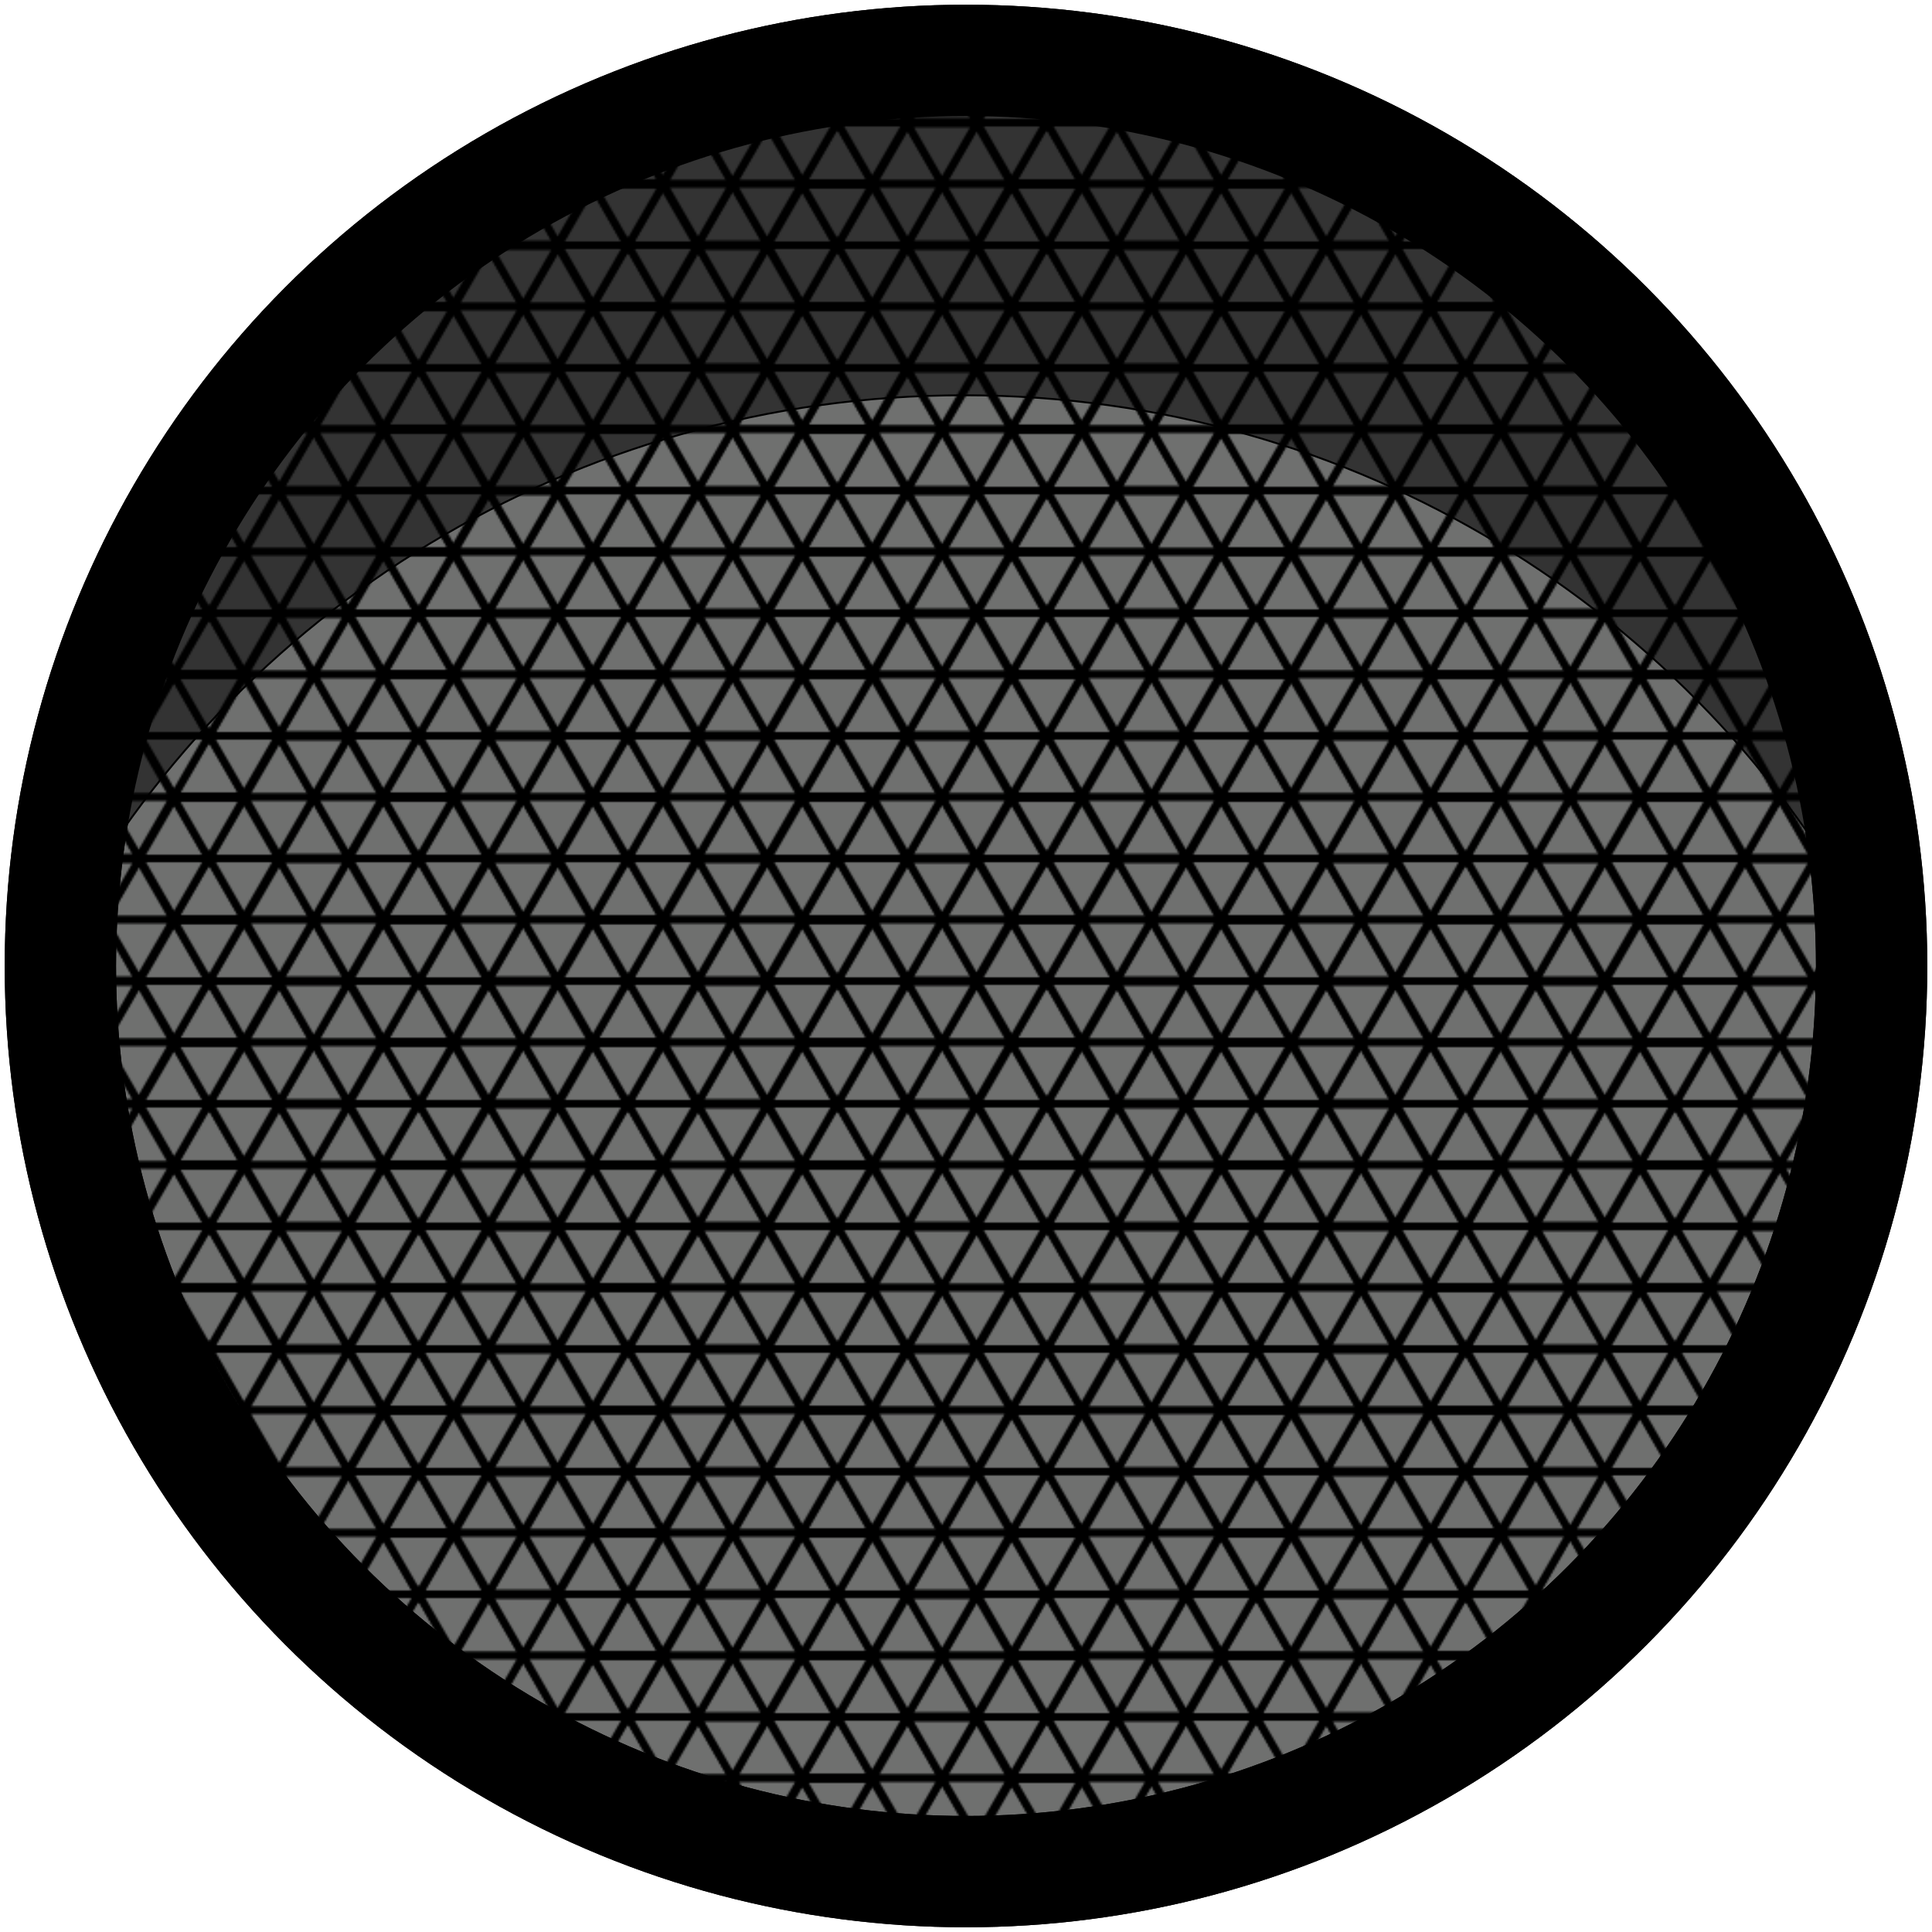 <?xml version="1.0" encoding="utf-8"?>
<!-- Generator: Adobe Illustrator 16.0.0, SVG Export Plug-In . SVG Version: 6.00 Build 0)  -->
<!DOCTYPE svg PUBLIC "-//W3C//DTD SVG 1.1//EN" "http://www.w3.org/Graphics/SVG/1.1/DTD/svg11.dtd">
<svg version="1.1" id="Layer_1" xmlns="http://www.w3.org/2000/svg" xmlns:xlink="http://www.w3.org/1999/xlink" x="0px" y="0px"
	 width="1024px" height="1024px" viewBox="0 0 1024 1024" enable-background="new 0 0 1024 1024" xml:space="preserve">
<pattern  width="110.551" height="65" patternUnits="userSpaceOnUse" id="New_Pattern_5" viewBox="38.611 -99.5 110.551 65" overflow="visible">
	<g>
		<polygon fill="none" points="38.611,-99.5 149.162,-99.5 149.162,-34.5 38.611,-34.5 		"/>
		<g>
			
				<polygon fill="#6F706F" stroke="#000000" stroke-width="4" stroke-linecap="round" stroke-linejoin="round" stroke-miterlimit="10" points="
				130.879,-66.251 112.551,-34.5 112.551,-34.5 149.173,-34.5 149.173,-34.5 130.879,-66.251 			"/>
			
				<polygon fill="#6F706F" stroke="#000000" stroke-width="4" stroke-linecap="round" stroke-linejoin="round" stroke-miterlimit="10" points="
				167.479,-66.251 149.151,-34.5 149.151,-34.5 185.773,-34.5 185.773,-34.5 167.479,-66.251 			"/>
			
				<polygon fill="#6F706F" stroke="#000000" stroke-width="4" stroke-linecap="round" stroke-linejoin="round" stroke-miterlimit="10" points="
				149.179,-34.251 130.851,-2.5 130.851,-2.5 167.474,-2.5 167.474,-2.5 149.179,-34.251 			"/>
			
				<polygon fill="#6F706F" stroke="#000000" stroke-width="4" stroke-linecap="round" stroke-linejoin="round" stroke-miterlimit="10" points="
				167.445,-2.748 185.773,-34.5 185.773,-34.5 149.151,-34.5 149.151,-34.5 167.445,-2.748 			"/>
			
				<polygon fill="#6F706F" stroke="#000000" stroke-width="4" stroke-linecap="round" stroke-linejoin="round" stroke-miterlimit="10" points="
				130.845,-2.748 149.173,-34.5 149.173,-34.5 112.551,-34.5 112.551,-34.5 130.845,-2.748 			"/>
			
				<polygon fill="#6F706F" stroke="#000000" stroke-width="4" stroke-linecap="round" stroke-linejoin="round" stroke-miterlimit="10" points="
				149.145,-34.749 167.474,-66.5 167.474,-66.5 130.851,-66.5 130.851,-66.5 149.145,-34.749 			"/>
		</g>
		<g>
			
				<polygon fill="#6F706F" stroke="#000000" stroke-width="4" stroke-linecap="round" stroke-linejoin="round" stroke-miterlimit="10" points="
				75.604,-33.751 57.275,-2 57.275,-2 93.898,-2 93.898,-2 75.604,-33.751 			"/>
			
				<polygon fill="#6F706F" stroke="#000000" stroke-width="4" stroke-linecap="round" stroke-linejoin="round" stroke-miterlimit="10" points="
				112.204,-33.751 93.875,-2 93.875,-2 130.498,-2 130.498,-2 112.204,-33.751 			"/>
			
				<polygon fill="#6F706F" stroke="#000000" stroke-width="4" stroke-linecap="round" stroke-linejoin="round" stroke-miterlimit="10" points="
				93.87,-2.249 112.198,-34 112.198,-34 75.575,-34 75.575,-34 93.87,-2.249 			"/>
		</g>
		<g>
			
				<polygon fill="#6F706F" stroke="#000000" stroke-width="4" stroke-linecap="round" stroke-linejoin="round" stroke-miterlimit="10" points="
				20.329,-66.251 2,-34.5 2,-34.5 38.623,-34.5 38.623,-34.5 20.329,-66.251 			"/>
			
				<polygon fill="#6F706F" stroke="#000000" stroke-width="4" stroke-linecap="round" stroke-linejoin="round" stroke-miterlimit="10" points="
				56.929,-66.251 38.6,-34.5 38.6,-34.5 75.223,-34.5 75.223,-34.5 56.929,-66.251 			"/>
			
				<polygon fill="#6F706F" stroke="#000000" stroke-width="4" stroke-linecap="round" stroke-linejoin="round" stroke-miterlimit="10" points="
				38.628,-34.251 20.3,-2.5 20.3,-2.5 56.923,-2.5 56.923,-2.5 38.628,-34.251 			"/>
			
				<polygon fill="#6F706F" stroke="#000000" stroke-width="4" stroke-linecap="round" stroke-linejoin="round" stroke-miterlimit="10" points="
				56.894,-2.748 75.223,-34.5 75.223,-34.5 38.6,-34.5 38.6,-34.5 56.894,-2.748 			"/>
			
				<polygon fill="#6F706F" stroke="#000000" stroke-width="4" stroke-linecap="round" stroke-linejoin="round" stroke-miterlimit="10" points="
				20.294,-2.748 38.623,-34.5 38.623,-34.5 2,-34.5 2,-34.5 20.294,-2.748 			"/>
			
				<polygon fill="#6F706F" stroke="#000000" stroke-width="4" stroke-linecap="round" stroke-linejoin="round" stroke-miterlimit="10" points="
				38.594,-34.749 56.923,-66.5 56.923,-66.5 20.3,-66.5 20.3,-66.5 38.594,-34.749 			"/>
		</g>
		<g>
			
				<polygon fill="#6F706F" stroke="#000000" stroke-width="4" stroke-linecap="round" stroke-linejoin="round" stroke-miterlimit="10" points="
				130.879,-131.251 112.551,-99.5 112.551,-99.5 149.173,-99.5 149.173,-99.5 130.879,-131.251 			"/>
			
				<polygon fill="#6F706F" stroke="#000000" stroke-width="4" stroke-linecap="round" stroke-linejoin="round" stroke-miterlimit="10" points="
				167.479,-131.251 149.151,-99.5 149.151,-99.5 185.773,-99.5 185.773,-99.5 167.479,-131.251 			"/>
			
				<polygon fill="#6F706F" stroke="#000000" stroke-width="4" stroke-linecap="round" stroke-linejoin="round" stroke-miterlimit="10" points="
				149.179,-99.251 130.851,-67.5 130.851,-67.5 167.474,-67.5 167.474,-67.5 149.179,-99.251 			"/>
			
				<polygon fill="#6F706F" stroke="#000000" stroke-width="4" stroke-linecap="round" stroke-linejoin="round" stroke-miterlimit="10" points="
				167.445,-67.748 185.773,-99.5 185.773,-99.5 149.151,-99.5 149.151,-99.5 167.445,-67.748 			"/>
			
				<polygon fill="#6F706F" stroke="#000000" stroke-width="4" stroke-linecap="round" stroke-linejoin="round" stroke-miterlimit="10" points="
				130.845,-67.748 149.173,-99.5 149.173,-99.5 112.551,-99.5 112.551,-99.5 130.845,-67.748 			"/>
			
				<polygon fill="#6F706F" stroke="#000000" stroke-width="4" stroke-linecap="round" stroke-linejoin="round" stroke-miterlimit="10" points="
				149.145,-99.749 167.474,-131.5 167.474,-131.5 130.851,-131.5 130.851,-131.5 149.145,-99.749 			"/>
		</g>
		<g>
			
				<polygon fill="#6F706F" stroke="#000000" stroke-width="4" stroke-linecap="round" stroke-linejoin="round" stroke-miterlimit="10" points="
				75.604,-98.751 57.275,-67 57.275,-67 93.898,-67 93.898,-67 75.604,-98.751 			"/>
			
				<polygon fill="#6F706F" stroke="#000000" stroke-width="4" stroke-linecap="round" stroke-linejoin="round" stroke-miterlimit="10" points="
				112.204,-98.751 93.875,-67 93.875,-67 130.498,-67 130.498,-67 112.204,-98.751 			"/>
			
				<polygon fill="#6F706F" stroke="#000000" stroke-width="4" stroke-linecap="round" stroke-linejoin="round" stroke-miterlimit="10" points="
				93.904,-66.751 75.575,-35 75.575,-35 112.198,-35 112.198,-35 93.904,-66.751 			"/>
			
				<polygon fill="#6F706F" stroke="#000000" stroke-width="4" stroke-linecap="round" stroke-linejoin="round" stroke-miterlimit="10" points="
				112.169,-35.248 130.498,-67 130.498,-67 93.875,-67 93.875,-67 112.169,-35.248 			"/>
			
				<polygon fill="#6F706F" stroke="#000000" stroke-width="4" stroke-linecap="round" stroke-linejoin="round" stroke-miterlimit="10" points="
				75.569,-35.248 93.898,-67 93.898,-67 57.275,-67 57.275,-67 75.569,-35.248 			"/>
			
				<polygon fill="#6F706F" stroke="#000000" stroke-width="4" stroke-linecap="round" stroke-linejoin="round" stroke-miterlimit="10" points="
				93.87,-67.249 112.198,-99 112.198,-99 75.575,-99 75.575,-99 93.87,-67.249 			"/>
		</g>
		<g>
			
				<polygon fill="#6F706F" stroke="#000000" stroke-width="4" stroke-linecap="round" stroke-linejoin="round" stroke-miterlimit="10" points="
				20.329,-131.251 2,-99.5 2,-99.5 38.623,-99.5 38.623,-99.5 20.329,-131.251 			"/>
			
				<polygon fill="#6F706F" stroke="#000000" stroke-width="4" stroke-linecap="round" stroke-linejoin="round" stroke-miterlimit="10" points="
				56.929,-131.251 38.6,-99.5 38.6,-99.5 75.223,-99.5 75.223,-99.5 56.929,-131.251 			"/>
			
				<polygon fill="#6F706F" stroke="#000000" stroke-width="4" stroke-linecap="round" stroke-linejoin="round" stroke-miterlimit="10" points="
				38.628,-99.251 20.3,-67.5 20.3,-67.5 56.923,-67.5 56.923,-67.5 38.628,-99.251 			"/>
			
				<polygon fill="#6F706F" stroke="#000000" stroke-width="4" stroke-linecap="round" stroke-linejoin="round" stroke-miterlimit="10" points="
				56.894,-67.748 75.223,-99.5 75.223,-99.5 38.6,-99.5 38.6,-99.5 56.894,-67.748 			"/>
			
				<polygon fill="#6F706F" stroke="#000000" stroke-width="4" stroke-linecap="round" stroke-linejoin="round" stroke-miterlimit="10" points="
				20.294,-67.748 38.623,-99.5 38.623,-99.5 2,-99.5 2,-99.5 20.294,-67.748 			"/>
			
				<polygon fill="#6F706F" stroke="#000000" stroke-width="4" stroke-linecap="round" stroke-linejoin="round" stroke-miterlimit="10" points="
				38.594,-99.749 56.923,-131.5 56.923,-131.5 20.3,-131.5 20.3,-131.5 38.594,-99.749 			"/>
		</g>
		<g>
			
				<polygon fill="#6F706F" stroke="#000000" stroke-width="4" stroke-linecap="round" stroke-linejoin="round" stroke-miterlimit="10" points="
				93.904,-131.751 75.575,-100 75.575,-100 112.198,-100 112.198,-100 93.904,-131.751 			"/>
			
				<polygon fill="#6F706F" stroke="#000000" stroke-width="4" stroke-linecap="round" stroke-linejoin="round" stroke-miterlimit="10" points="
				112.169,-100.248 130.498,-132 130.498,-132 93.875,-132 93.875,-132 112.169,-100.248 			"/>
			
				<polygon fill="#6F706F" stroke="#000000" stroke-width="4" stroke-linecap="round" stroke-linejoin="round" stroke-miterlimit="10" points="
				75.569,-100.248 93.898,-132 93.898,-132 57.275,-132 57.275,-132 75.569,-100.248 			"/>
		</g>
	</g>
</pattern>
<pattern  width="110.551" height="65" patternUnits="userSpaceOnUse" id="New_Pattern_6" viewBox="38.611 -99.5 110.551 65" overflow="visible">
	<g>
		<polygon fill="none" points="38.611,-99.5 149.162,-99.5 149.162,-34.5 38.611,-34.5 		"/>
		<g>
			
				<polygon fill="#333333" stroke="#000000" stroke-width="4" stroke-linecap="round" stroke-linejoin="round" stroke-miterlimit="10" points="
				130.879,-66.251 112.551,-34.5 112.551,-34.5 149.173,-34.5 149.173,-34.5 130.879,-66.251 			"/>
			
				<polygon fill="#333333" stroke="#000000" stroke-width="4" stroke-linecap="round" stroke-linejoin="round" stroke-miterlimit="10" points="
				167.479,-66.251 149.151,-34.5 149.151,-34.5 185.773,-34.5 185.773,-34.5 167.479,-66.251 			"/>
			
				<polygon fill="#333333" stroke="#000000" stroke-width="4" stroke-linecap="round" stroke-linejoin="round" stroke-miterlimit="10" points="
				149.179,-34.251 130.851,-2.5 130.851,-2.5 167.474,-2.5 167.474,-2.5 149.179,-34.251 			"/>
			
				<polygon fill="#333333" stroke="#000000" stroke-width="4" stroke-linecap="round" stroke-linejoin="round" stroke-miterlimit="10" points="
				167.445,-2.748 185.773,-34.5 185.773,-34.5 149.151,-34.5 149.151,-34.5 167.445,-2.748 			"/>
			
				<polygon fill="#333333" stroke="#000000" stroke-width="4" stroke-linecap="round" stroke-linejoin="round" stroke-miterlimit="10" points="
				130.845,-2.748 149.173,-34.5 149.173,-34.5 112.551,-34.5 112.551,-34.5 130.845,-2.748 			"/>
			
				<polygon fill="#333333" stroke="#000000" stroke-width="4" stroke-linecap="round" stroke-linejoin="round" stroke-miterlimit="10" points="
				149.145,-34.749 167.474,-66.5 167.474,-66.5 130.851,-66.5 130.851,-66.5 149.145,-34.749 			"/>
		</g>
		<g>
			
				<polygon fill="#333333" stroke="#000000" stroke-width="4" stroke-linecap="round" stroke-linejoin="round" stroke-miterlimit="10" points="
				75.604,-33.751 57.275,-2 57.275,-2 93.898,-2 93.898,-2 75.604,-33.751 			"/>
			
				<polygon fill="#333333" stroke="#000000" stroke-width="4" stroke-linecap="round" stroke-linejoin="round" stroke-miterlimit="10" points="
				112.204,-33.751 93.875,-2 93.875,-2 130.498,-2 130.498,-2 112.204,-33.751 			"/>
			
				<polygon fill="#333333" stroke="#000000" stroke-width="4" stroke-linecap="round" stroke-linejoin="round" stroke-miterlimit="10" points="
				93.87,-2.249 112.198,-34 112.198,-34 75.575,-34 75.575,-34 93.87,-2.249 			"/>
		</g>
		<g>
			
				<polygon fill="#333333" stroke="#000000" stroke-width="4" stroke-linecap="round" stroke-linejoin="round" stroke-miterlimit="10" points="
				20.329,-66.251 2,-34.5 2,-34.5 38.623,-34.5 38.623,-34.5 20.329,-66.251 			"/>
			
				<polygon fill="#333333" stroke="#000000" stroke-width="4" stroke-linecap="round" stroke-linejoin="round" stroke-miterlimit="10" points="
				56.929,-66.251 38.6,-34.5 38.6,-34.5 75.223,-34.5 75.223,-34.5 56.929,-66.251 			"/>
			
				<polygon fill="#333333" stroke="#000000" stroke-width="4" stroke-linecap="round" stroke-linejoin="round" stroke-miterlimit="10" points="
				38.628,-34.251 20.3,-2.5 20.3,-2.5 56.923,-2.5 56.923,-2.5 38.628,-34.251 			"/>
			
				<polygon fill="#333333" stroke="#000000" stroke-width="4" stroke-linecap="round" stroke-linejoin="round" stroke-miterlimit="10" points="
				56.894,-2.748 75.223,-34.5 75.223,-34.5 38.6,-34.5 38.6,-34.5 56.894,-2.748 			"/>
			
				<polygon fill="#333333" stroke="#000000" stroke-width="4" stroke-linecap="round" stroke-linejoin="round" stroke-miterlimit="10" points="
				20.294,-2.748 38.623,-34.5 38.623,-34.5 2,-34.5 2,-34.5 20.294,-2.748 			"/>
			
				<polygon fill="#333333" stroke="#000000" stroke-width="4" stroke-linecap="round" stroke-linejoin="round" stroke-miterlimit="10" points="
				38.594,-34.749 56.923,-66.5 56.923,-66.5 20.3,-66.5 20.3,-66.5 38.594,-34.749 			"/>
		</g>
		<g>
			
				<polygon fill="#333333" stroke="#000000" stroke-width="4" stroke-linecap="round" stroke-linejoin="round" stroke-miterlimit="10" points="
				130.879,-131.251 112.551,-99.5 112.551,-99.5 149.173,-99.5 149.173,-99.5 130.879,-131.251 			"/>
			
				<polygon fill="#333333" stroke="#000000" stroke-width="4" stroke-linecap="round" stroke-linejoin="round" stroke-miterlimit="10" points="
				167.479,-131.251 149.151,-99.5 149.151,-99.5 185.773,-99.5 185.773,-99.5 167.479,-131.251 			"/>
			
				<polygon fill="#333333" stroke="#000000" stroke-width="4" stroke-linecap="round" stroke-linejoin="round" stroke-miterlimit="10" points="
				149.179,-99.251 130.851,-67.5 130.851,-67.5 167.474,-67.5 167.474,-67.5 149.179,-99.251 			"/>
			
				<polygon fill="#333333" stroke="#000000" stroke-width="4" stroke-linecap="round" stroke-linejoin="round" stroke-miterlimit="10" points="
				167.445,-67.748 185.773,-99.5 185.773,-99.5 149.151,-99.5 149.151,-99.5 167.445,-67.748 			"/>
			
				<polygon fill="#333333" stroke="#000000" stroke-width="4" stroke-linecap="round" stroke-linejoin="round" stroke-miterlimit="10" points="
				130.845,-67.748 149.173,-99.5 149.173,-99.5 112.551,-99.5 112.551,-99.5 130.845,-67.748 			"/>
			
				<polygon fill="#333333" stroke="#000000" stroke-width="4" stroke-linecap="round" stroke-linejoin="round" stroke-miterlimit="10" points="
				149.145,-99.749 167.474,-131.5 167.474,-131.5 130.851,-131.5 130.851,-131.5 149.145,-99.749 			"/>
		</g>
		<g>
			
				<polygon fill="#333333" stroke="#000000" stroke-width="4" stroke-linecap="round" stroke-linejoin="round" stroke-miterlimit="10" points="
				75.604,-98.751 57.275,-67 57.275,-67 93.898,-67 93.898,-67 75.604,-98.751 			"/>
			
				<polygon fill="#333333" stroke="#000000" stroke-width="4" stroke-linecap="round" stroke-linejoin="round" stroke-miterlimit="10" points="
				112.204,-98.751 93.875,-67 93.875,-67 130.498,-67 130.498,-67 112.204,-98.751 			"/>
			
				<polygon fill="#333333" stroke="#000000" stroke-width="4" stroke-linecap="round" stroke-linejoin="round" stroke-miterlimit="10" points="
				93.904,-66.751 75.575,-35 75.575,-35 112.198,-35 112.198,-35 93.904,-66.751 			"/>
			
				<polygon fill="#333333" stroke="#000000" stroke-width="4" stroke-linecap="round" stroke-linejoin="round" stroke-miterlimit="10" points="
				112.169,-35.248 130.498,-67 130.498,-67 93.875,-67 93.875,-67 112.169,-35.248 			"/>
			
				<polygon fill="#333333" stroke="#000000" stroke-width="4" stroke-linecap="round" stroke-linejoin="round" stroke-miterlimit="10" points="
				75.569,-35.248 93.898,-67 93.898,-67 57.275,-67 57.275,-67 75.569,-35.248 			"/>
			
				<polygon fill="#333333" stroke="#000000" stroke-width="4" stroke-linecap="round" stroke-linejoin="round" stroke-miterlimit="10" points="
				93.87,-67.249 112.198,-99 112.198,-99 75.575,-99 75.575,-99 93.87,-67.249 			"/>
		</g>
		<g>
			
				<polygon fill="#333333" stroke="#000000" stroke-width="4" stroke-linecap="round" stroke-linejoin="round" stroke-miterlimit="10" points="
				20.329,-131.251 2,-99.5 2,-99.5 38.623,-99.5 38.623,-99.5 20.329,-131.251 			"/>
			
				<polygon fill="#333333" stroke="#000000" stroke-width="4" stroke-linecap="round" stroke-linejoin="round" stroke-miterlimit="10" points="
				56.929,-131.251 38.6,-99.5 38.6,-99.5 75.223,-99.5 75.223,-99.5 56.929,-131.251 			"/>
			
				<polygon fill="#333333" stroke="#000000" stroke-width="4" stroke-linecap="round" stroke-linejoin="round" stroke-miterlimit="10" points="
				38.628,-99.251 20.3,-67.5 20.3,-67.5 56.923,-67.5 56.923,-67.5 38.628,-99.251 			"/>
			
				<polygon fill="#333333" stroke="#000000" stroke-width="4" stroke-linecap="round" stroke-linejoin="round" stroke-miterlimit="10" points="
				56.894,-67.748 75.223,-99.5 75.223,-99.5 38.6,-99.5 38.6,-99.5 56.894,-67.748 			"/>
			
				<polygon fill="#333333" stroke="#000000" stroke-width="4" stroke-linecap="round" stroke-linejoin="round" stroke-miterlimit="10" points="
				20.294,-67.748 38.623,-99.5 38.623,-99.5 2,-99.5 2,-99.5 20.294,-67.748 			"/>
			
				<polygon fill="#333333" stroke="#000000" stroke-width="4" stroke-linecap="round" stroke-linejoin="round" stroke-miterlimit="10" points="
				38.594,-99.749 56.923,-131.5 56.923,-131.5 20.3,-131.5 20.3,-131.5 38.594,-99.749 			"/>
		</g>
		<g>
			
				<polygon fill="#333333" stroke="#000000" stroke-width="4" stroke-linecap="round" stroke-linejoin="round" stroke-miterlimit="10" points="
				93.904,-131.751 75.575,-100 75.575,-100 112.198,-100 112.198,-100 93.904,-131.751 			"/>
			
				<polygon fill="#333333" stroke="#000000" stroke-width="4" stroke-linecap="round" stroke-linejoin="round" stroke-miterlimit="10" points="
				112.169,-100.248 130.498,-132 130.498,-132 93.875,-132 93.875,-132 112.169,-100.248 			"/>
			
				<polygon fill="#333333" stroke="#000000" stroke-width="4" stroke-linecap="round" stroke-linejoin="round" stroke-miterlimit="10" points="
				75.569,-100.248 93.898,-132 93.898,-132 57.275,-132 57.275,-132 75.569,-100.248 			"/>
		</g>
	</g>
</pattern>
<circle fill="url(#New_Pattern_5)" stroke="#000000" stroke-width="59" stroke-miterlimit="10" cx="512" cy="511.999" r="480"/>
<path fill="url(#New_Pattern_6)" stroke="#000000" stroke-miterlimit="10" d="M31.5,494.073
	C123.5,323.987,303.623,209.5,510.926,209.5h0.125c207.303,0,387.25,114.594,479.875,284.68l-0.358-0.748
	C979.794,237.876,769.432,34,511.225,34C253.117,34,41.5,238.443,31.5,493.86V494.073z"/>
<circle fill="none" stroke="#000000" stroke-width="59" stroke-miterlimit="10" cx="512" cy="511.999" r="480"/>
</svg>
